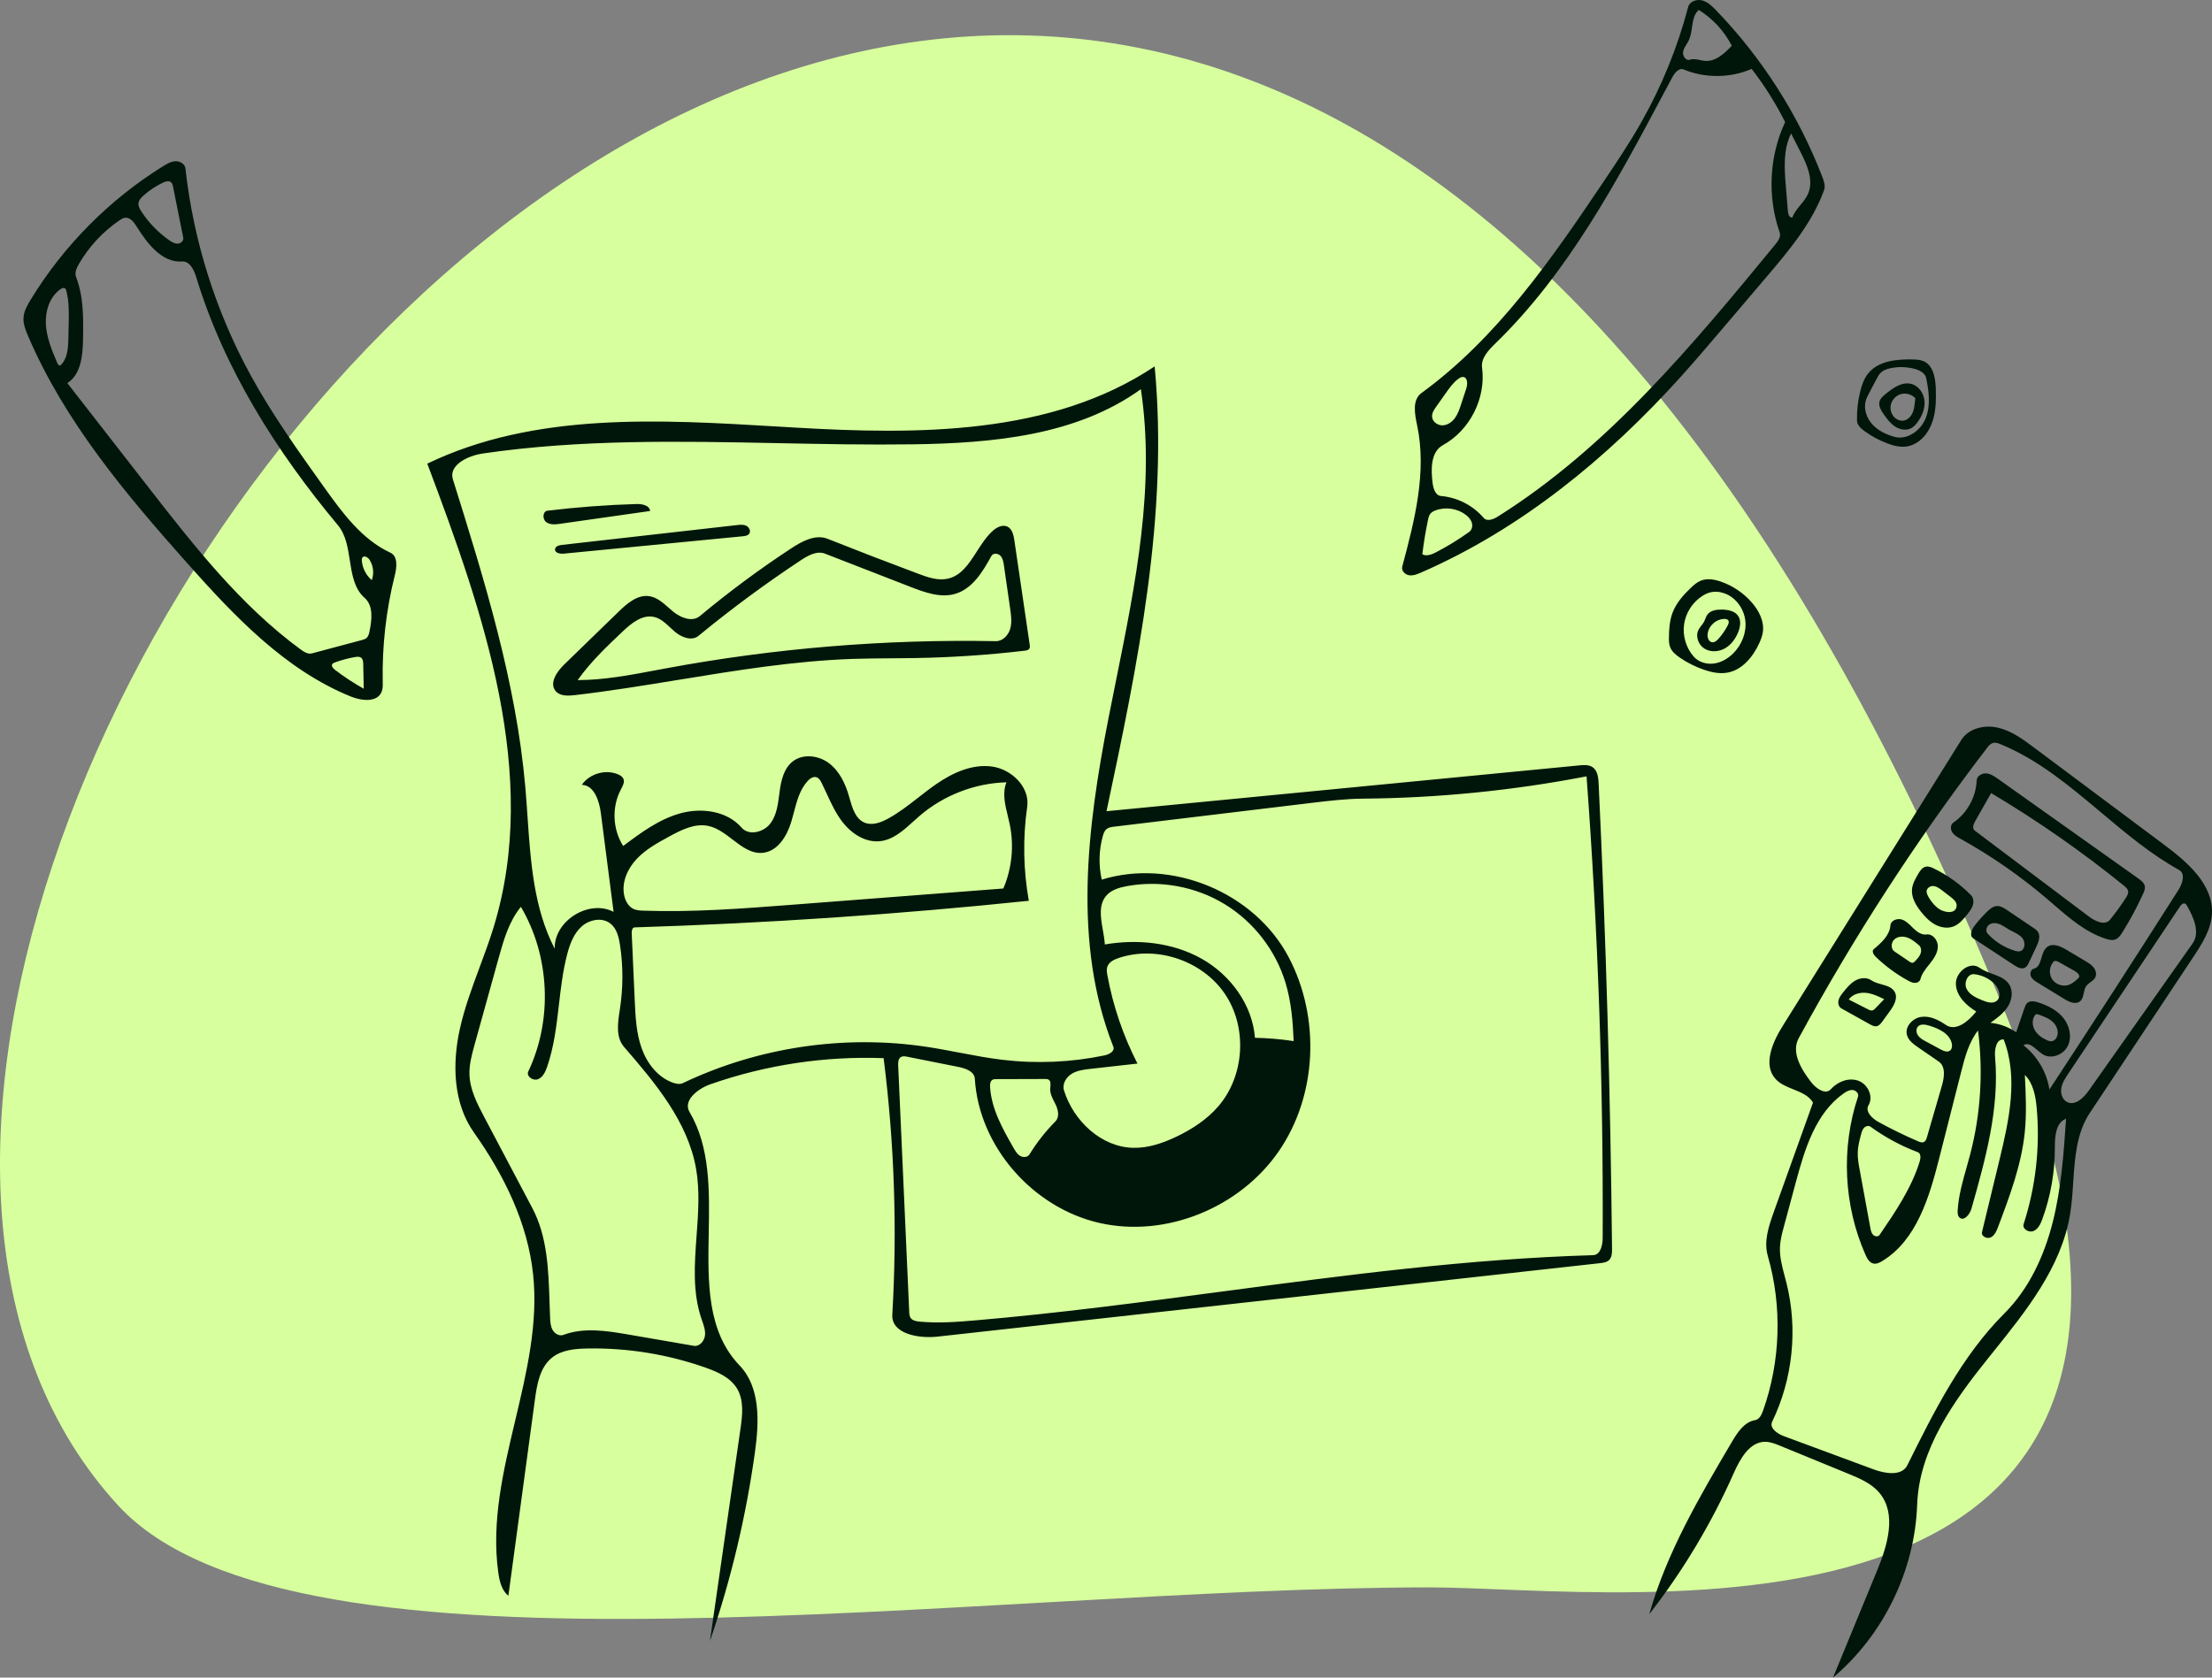 <svg width="377" height="286" viewBox="0 0 377 286" fill="none" xmlns="http://www.w3.org/2000/svg">
<rect x="0" y="0" width="377" height="286" fill="#808080" stroke="none"/>
<path fill-rule="evenodd" clip-rule="evenodd" d="M20.156 256.673C50.307 289.444 166.904 270.619 243.679 270.619C276.799 270.619 387.948 287.194 342.05 173.365C191.559 -199.861 -75.38 152.837 20.156 256.673Z" fill="#D7FF9D"/>
<path fill-rule="evenodd" clip-rule="evenodd" d="M292.461 1.736C300.324 9.877 306.53 19.612 310.592 30.176C310.871 30.901 311.142 31.707 310.876 32.438C308.826 38.062 304.871 42.75 300.992 47.309L293.559 56.048C291.193 58.829 288.827 61.61 286.381 64.321C273.929 78.124 259.216 90.194 242.175 97.62C241.533 97.9 240.843 98.18 240.15 98.068C239.457 97.956 238.809 97.284 238.99 96.606C241.097 88.729 243.216 80.494 241.527 72.517C241.119 70.593 240.664 68.17 242.253 67.013C255.123 57.639 264.389 44.241 273.269 31.025C275.502 27.702 277.729 24.37 279.705 20.888C283.214 14.706 285.916 8.066 287.721 1.191C287.969 0.247 289.159 -0.178 290.103 0.069C291.047 0.317 291.783 1.035 292.461 1.736ZM286.959 11.846C286.16 11.515 285.423 12.409 285.016 13.172C284.575 13.998 284.135 14.825 283.694 15.653C275.548 30.957 267.277 46.497 254.862 58.552C253.689 59.691 252.378 61.066 252.594 62.687C253.288 67.882 250.514 73.369 245.92 75.89C243.835 77.036 243.86 79.99 244.165 82.35C244.288 83.295 244.644 84.479 245.594 84.559C248.378 84.794 251.049 86.165 252.864 88.289C253.436 88.959 254.521 88.54 255.268 88.071C274.048 76.262 288.478 58.82 302.567 41.682C303.053 41.091 303.57 40.346 303.317 39.624C301.185 33.55 301.526 26.646 304.248 20.812C302.642 17.616 300.729 14.575 298.542 11.745C294.903 13.325 290.624 13.362 286.959 11.846ZM242.413 94.501C243.154 94.888 244.05 94.52 244.792 94.132C246.74 93.116 248.616 91.961 250.402 90.681C250.874 90.343 251.014 89.667 250.848 89.111C250.68 88.555 250.263 88.106 249.8 87.755C248.356 86.659 246.338 86.371 244.644 87.019C244.332 87.139 244.021 87.295 243.806 87.551C243.553 87.852 243.46 88.251 243.38 88.635C242.97 90.575 242.648 92.532 242.413 94.501ZM295.153 7.801C293.877 5.305 291.909 3.168 289.527 1.692C288.699 2.422 288.537 3.532 288.373 4.663V4.664C288.261 5.44 288.147 6.227 287.814 6.908C287.706 7.13 287.573 7.342 287.441 7.554C287.19 7.957 286.939 8.359 286.859 8.822C286.736 9.528 287.333 10.414 288.011 10.18C288.562 9.99 289.139 10.112 289.722 10.236C290.029 10.3 290.338 10.366 290.645 10.386C292.433 10.501 293.917 9.099 295.153 7.801ZM305.267 22.758C303.9 25.478 304.116 28.69 304.365 31.724L304.722 36.075C304.761 36.553 305.021 37.199 305.482 37.066C305.768 36.265 306.314 35.603 306.86 34.941C307.339 34.361 307.818 33.78 308.126 33.102C309.17 30.807 308.012 28.163 306.87 25.915L305.267 22.758ZM244.074 71.047C244.132 71.899 245.015 72.536 245.868 72.512C246.72 72.488 247.488 71.936 247.986 71.244C248.484 70.552 248.757 69.727 249.024 68.916L249.902 66.241C250.147 65.495 250.162 64.354 249.382 64.266C249.1 64.234 248.832 64.384 248.601 64.548C247.726 65.17 247.09 66.063 246.47 66.939L244.781 69.325C244.415 69.842 244.032 70.415 244.074 71.047ZM42.683 63.905C36.751 53.042 32.964 41.012 31.603 28.709C31.519 27.952 30.685 27.462 29.925 27.489C29.164 27.515 28.474 27.917 27.827 28.318C18.644 34.013 10.828 41.894 5.209 51.124C4.641 52.059 4.08 53.051 4.008 54.142C3.937 55.213 4.347 56.253 4.768 57.239C10.966 71.763 21.302 84.082 31.793 95.881C39.874 104.97 48.524 114.17 59.792 118.745C61.613 119.484 64.258 119.785 65.03 117.977C65.255 117.451 65.243 116.86 65.231 116.288L65.231 116.266C65.107 110.138 65.803 103.994 67.295 98.05C67.64 96.674 67.82 94.819 66.533 94.223C61.695 91.981 58.38 87.459 55.279 83.12C50.824 76.885 46.356 70.632 42.683 63.905ZM53.156 111.391C52.489 111.568 51.824 111.148 51.267 110.74C41.013 103.226 33.065 93.055 25.258 83.021L11.479 65.313C13.804 63.832 14.099 60.613 14.15 57.855C14.216 54.27 14.264 50.58 12.969 47.237C12.682 46.494 13.056 45.671 13.458 44.982C15.178 42.03 17.564 39.467 20.386 37.542C20.66 37.355 20.949 37.17 21.276 37.124C22.141 37.002 22.804 37.842 23.266 38.583C25.09 41.509 27.598 44.818 31.037 44.578C32.346 44.485 33.073 46.028 33.455 47.285C38.205 62.906 47.125 76.995 57.585 89.53C58.945 91.159 59.285 93.358 59.623 95.537C60 97.966 60.373 100.371 62.15 101.932C63.667 103.267 63.386 105.662 62.976 107.64C62.893 108.045 62.793 108.478 62.485 108.754C62.257 108.959 61.949 109.045 61.652 109.124L53.156 111.391ZM28.845 40.959C26.963 39.644 25.338 37.964 24.087 36.04C23.816 35.624 23.554 35.157 23.601 34.663C23.652 34.126 24.057 33.696 24.459 33.336C25.452 32.447 26.575 31.703 27.78 31.134C28.221 30.925 28.791 30.757 29.158 31.079C29.374 31.268 29.443 31.572 29.499 31.854L31.236 40.545C31.339 41.058 30.8 41.521 30.277 41.536C29.753 41.551 29.274 41.259 28.845 40.959ZM11.65 57.77C11.613 59.404 11.489 61.239 10.263 62.322C10.007 62.352 9.837 62.071 9.737 61.834C8.854 59.744 7.959 57.603 7.82 55.34C7.681 53.075 8.44 50.624 10.29 49.312C10.54 49.133 10.907 48.987 11.128 49.2C11.216 49.285 11.255 49.41 11.287 49.529C11.79 51.377 11.751 53.324 11.707 55.238L11.65 57.77ZM61.569 112.148C61.866 112.391 61.898 112.826 61.906 113.21L61.994 117.412C60.271 116.457 58.619 115.37 57.059 114.166C56.764 113.938 56.439 113.568 56.62 113.241C56.71 113.079 56.897 113.001 57.07 112.937C58.185 112.526 59.339 112.217 60.51 112.017C60.872 111.955 61.285 111.915 61.569 112.148ZM61.669 95.596C61.653 95.406 61.653 95.199 61.765 95.046C62.063 94.641 62.709 95.008 62.982 95.429C63.639 96.445 63.785 97.775 63.362 98.909C62.396 98.08 61.774 96.864 61.669 95.596ZM318.381 63.689C320.098 61.525 323.23 61.214 325.991 61.281C326.637 61.297 327.301 61.328 327.888 61.596C329.522 62.341 329.868 64.476 329.924 66.271C329.974 67.904 329.965 69.559 329.568 71.144C329.171 72.728 328.35 74.255 327.037 75.228C326.447 75.666 325.763 75.984 325.039 76.106C323.919 76.293 322.774 76.006 321.711 75.61C320.293 75.082 318.949 74.357 317.729 73.463C317.133 73.026 316.518 72.455 316.499 71.716C316.455 70.013 316.645 68.304 317.064 66.651C317.331 65.596 317.703 64.542 318.381 63.689ZM322.835 74.465C325.041 75.098 327.387 73.392 328.223 71.254C329.058 69.117 328.749 66.716 328.289 64.468C328.113 63.604 327.191 63.122 326.341 62.892C325.024 62.534 323.625 62.487 322.287 62.754C321.623 62.887 320.944 63.115 320.478 63.606C320.223 63.874 320.048 64.206 319.875 64.532L318.583 66.974C318.356 67.404 318.127 67.838 317.993 68.304C317.594 69.702 318.122 71.254 319.097 72.331C320.073 73.409 321.438 74.064 322.835 74.465ZM293.316 99.161C295.339 99.867 297.172 101.108 298.578 102.724C299.786 104.114 300.707 105.917 300.453 107.741C300.36 108.411 300.113 109.049 299.831 109.663C298.765 111.991 296.929 114.222 294.409 114.672C293.088 114.908 291.725 114.625 290.453 114.192C288.983 113.692 287.581 112.991 286.299 112.113C285.62 111.648 284.945 111.095 284.647 110.327C284.442 109.798 284.435 109.215 284.443 108.647C284.462 107.242 284.555 105.814 285.044 104.498C285.664 102.832 286.875 101.458 288.161 100.231C288.677 99.737 289.225 99.251 289.889 98.987C290.975 98.554 292.212 98.776 293.316 99.161ZM295.384 111.402C296.845 109.956 297.696 107.859 297.465 105.815C297.233 103.771 295.85 101.854 293.916 101.156C293.112 100.866 292.221 100.785 291.397 101.013C290.953 101.136 290.536 101.346 290.147 101.593C288.482 102.652 287.313 104.458 287.029 106.411C286.746 108.364 287.352 110.429 288.647 111.918C289.475 112.872 290.829 113.281 292.082 113.122C293.335 112.964 294.485 112.291 295.384 111.402ZM110.796 87.114C110.728 86.15 109.44 85.898 108.474 85.927C103.406 86.076 98.344 86.455 93.311 87.065C92.484 87.165 92.417 88.498 93.081 89.002C93.745 89.505 94.669 89.412 95.493 89.294L110.796 87.114ZM94.594 93.63C94.638 93.134 95.261 92.954 95.756 92.898L125.607 89.517C126.147 89.456 126.723 89.4 127.208 89.644C127.694 89.886 128.007 90.552 127.69 90.993C127.456 91.318 127.008 91.384 126.609 91.423L96.076 94.386C95.442 94.448 94.538 94.265 94.594 93.63ZM161.516 98.659C159.846 99.026 158.132 98.423 156.53 97.824C151.351 95.889 146.192 93.899 141.054 91.857C138.98 91.032 136.704 92.267 134.839 93.492C129.44 97.04 124.243 100.892 119.279 105.026C118.005 106.088 116.043 105.343 114.757 104.294C114.485 104.073 114.217 103.836 113.949 103.599C112.947 102.713 111.933 101.817 110.638 101.633C108.646 101.35 106.895 102.86 105.452 104.261L96.147 113.299C94.896 114.515 93.579 116.461 94.693 117.804C95.427 118.69 96.776 118.645 97.92 118.513C103.889 117.821 109.828 116.85 115.766 115.88C125.58 114.277 135.388 112.675 145.314 112.331C147.513 112.255 149.714 112.241 151.915 112.227C153.293 112.218 154.672 112.209 156.05 112.185C162.265 112.077 168.474 111.658 174.648 110.931C174.947 110.896 175.287 110.834 175.441 110.576C175.558 110.382 175.529 110.136 175.496 109.912L172.881 92.116C172.748 91.212 172.516 90.167 171.69 89.776C170.855 89.382 169.872 89.89 169.187 90.51C168.115 91.478 167.289 92.765 166.474 94.034C165.138 96.115 163.831 98.15 161.516 98.659ZM119.051 108.396C124.636 103.803 130.459 99.501 136.49 95.511C137.728 94.692 139.233 93.854 140.617 94.391L155.239 100.075C157.68 101.023 160.349 101.984 162.854 101.224C165.767 100.339 167.508 97.441 168.975 94.774C169.26 94.254 170.09 94.314 170.501 94.74C170.911 95.167 171.015 95.794 171.1 96.38L172.17 103.801C172.335 104.941 172.496 106.123 172.167 107.226C171.837 108.329 170.87 109.331 169.719 109.309C150.897 108.946 132.038 110.498 113.528 113.935C112.957 114.041 112.387 114.148 111.816 114.256H111.814L111.814 114.257H111.813H111.812L111.811 114.258H111.81H111.809H111.808C107.386 115.093 102.948 115.931 98.454 115.946C100.624 112.872 103.374 110.261 106.104 107.672C107.603 106.25 109.478 104.717 111.49 105.182C112.577 105.434 113.411 106.214 114.24 106.992C114.506 107.24 114.771 107.489 115.045 107.721C116.171 108.671 117.913 109.331 119.051 108.396ZM360.529 160.163C360.03 160.349 359.472 160.222 358.964 160.062C355.523 158.98 352.727 156.559 349.98 154.181C349.608 153.859 349.237 153.538 348.865 153.22C344.313 149.337 339.373 145.908 334.142 143.003C333.61 142.707 333.052 142.397 332.726 141.882C332.4 141.368 332.41 140.585 332.913 140.242C335.258 138.64 336.78 135.892 336.891 133.054C336.921 132.297 337.776 131.793 338.53 131.854C339.284 131.914 339.942 132.368 340.559 132.806L364.459 149.774C364.924 150.104 365.426 150.488 365.54 151.047C365.632 151.503 365.442 151.965 365.249 152.389C364.218 154.664 363.033 156.869 361.704 158.983C361.402 159.462 361.059 159.965 360.529 160.163ZM336.618 140.033C336.337 140.529 336.094 141.246 336.549 141.588L356.053 156.276C357.121 157.08 358.78 157.834 359.621 156.794C360.587 155.601 361.489 154.356 362.322 153.066C362.55 152.713 362.782 152.309 362.7 151.897C362.626 151.521 362.309 151.249 362.012 151.007C354.854 145.202 347.275 139.917 339.356 135.205L336.618 140.033ZM326.912 149.015C327.227 148.475 327.609 147.883 328.22 147.751C328.688 147.649 329.163 147.849 329.594 148.059C331.942 149.199 334.093 150.745 335.923 152.607C336.363 153.056 336.418 153.777 336.222 154.374C336.026 154.971 335.622 155.473 335.226 155.961C334.59 156.745 333.912 157.561 332.973 157.933C331.96 158.334 330.781 158.141 329.821 157.624C328.862 157.107 328.092 156.299 327.413 155.446C326.528 154.334 325.735 152.999 325.873 151.585C325.963 150.657 326.443 149.82 326.912 149.015ZM331.019 155.243C332.496 155.817 333.441 155.362 333.48 154.393C333.504 153.782 332.971 153.311 332.486 152.937L331.019 151.809C330.534 151.436 330 151.045 329.389 151.049C328.777 151.053 328.154 151.684 328.405 152.242C328.367 152.512 329.543 154.668 331.019 155.243ZM325.19 167.168C325.55 167.366 325.932 167.558 326.342 167.567C326.753 167.576 327.198 167.343 327.299 166.945C327.535 166.011 328.154 165.236 328.759 164.477C328.825 164.395 328.891 164.312 328.956 164.229C329.618 163.39 330.258 162.44 330.276 161.371C330.294 160.301 329.409 159.162 328.349 159.308C327.515 159.423 326.739 158.876 326.133 158.29C326.036 158.197 325.94 158.102 325.844 158.006C325.337 157.5 324.821 156.985 324.148 156.766C323.347 156.505 322.256 156.92 322.193 157.76C322.065 159.452 320.659 160.726 319.355 161.812C318.964 162.136 319.317 162.76 319.682 163.112C321.326 164.702 323.184 166.07 325.19 167.168ZM325.45 163.945L322.881 162.206C322.228 161.764 322.281 160.682 322.863 160.15C323.445 159.618 324.351 159.577 325.093 159.844C325.835 160.11 326.453 160.632 327.053 161.144C327.449 161.483 327.505 162.1 327.323 162.59C327.141 163.079 326.771 163.471 326.411 163.848C326.287 163.978 326.149 164.115 325.972 164.138C325.784 164.162 325.607 164.051 325.45 163.945ZM345.815 164.059L347.071 161.389C347.455 160.572 347.828 159.561 347.309 158.822C347.129 158.565 346.863 158.384 346.603 158.209L342.033 155.128C341.54 154.796 341.006 154.451 340.412 154.461C339.708 154.472 339.117 154.974 338.617 155.471C337.868 156.213 337.168 157.005 336.522 157.84C336.031 158.474 335.628 159.519 336.299 159.96L343.292 164.549C343.844 164.911 344.544 165.283 345.123 164.967C345.464 164.783 345.649 164.409 345.815 164.059ZM344.265 162.169C343.972 162.237 343.665 162.162 343.376 162.075C341.611 161.543 339.995 160.524 338.754 159.16C338.341 158.707 338.574 157.906 339.099 157.588C339.624 157.27 340.306 157.343 340.871 157.58C341.236 157.734 341.57 157.948 341.905 158.162C342.088 158.278 342.272 158.396 342.46 158.504C342.664 158.619 342.875 158.725 343.087 158.831C343.688 159.132 344.289 159.434 344.699 159.955C345.253 160.661 345.139 161.968 344.265 162.169ZM346.627 165.151C347.433 164.959 347.679 164.137 347.935 163.283C348.146 162.577 348.365 161.849 348.911 161.436C349.851 160.725 351.183 161.319 352.195 161.922L355.417 163.839C355.93 164.144 356.455 164.46 356.824 164.931C357.192 165.401 357.373 166.068 357.115 166.606C356.943 166.966 356.619 167.205 356.291 167.445C356.023 167.642 355.753 167.84 355.564 168.108C355.322 168.451 355.232 168.881 355.143 169.306C355.031 169.839 354.921 170.365 354.514 170.7C353.773 171.311 352.67 170.822 351.85 170.32L347.311 167.546C346.854 167.267 346.371 166.96 346.146 166.472C345.921 165.985 346.105 165.275 346.627 165.151ZM352.577 167.905C353.226 167.683 353.749 167.201 354.25 166.732C354.613 166.392 354.127 165.832 353.693 165.587L350.913 164.022C350.623 163.859 350.219 163.71 349.995 163.955C349.271 164.745 349.165 166.036 349.752 166.933C350.338 167.83 351.562 168.251 352.577 167.905ZM320.675 167.808C320.053 167.632 319.419 167.454 318.911 167.106C318.121 166.568 317.022 166.699 316.193 167.175C315.365 167.65 314.747 168.414 314.149 169.159C313.818 169.573 313.476 170.004 313.35 170.519C313.223 171.034 313.374 171.658 313.838 171.916L318.686 174.619C319.053 174.824 319.463 175.036 319.873 174.945C320.282 174.854 320.564 174.491 320.81 174.153L322.057 172.436C322.752 171.48 323.477 170.262 322.97 169.195C322.563 168.341 321.632 168.078 320.675 167.808ZM319.14 172.255C318.887 172.322 318.626 172.2 318.392 172.08L315.089 170.4C315.724 169.5 316.932 169.155 318.027 169.264C319.123 169.373 320.139 169.86 321.13 170.34L319.612 171.916C319.476 172.058 319.33 172.204 319.14 172.255ZM296.257 105.023C296.768 105.803 296.608 106.845 296.269 107.714C295.821 108.859 295.065 109.92 293.998 110.529C292.931 111.138 291.528 111.227 290.488 110.572C289.447 109.918 288.925 108.462 289.483 107.366C289.612 107.113 289.787 106.888 289.963 106.664C290.132 106.449 290.3 106.234 290.427 105.994C290.511 105.836 290.577 105.668 290.642 105.5C290.736 105.258 290.83 105.017 290.979 104.806C291.508 104.056 292.551 103.909 293.469 103.922C294.51 103.937 295.685 104.152 296.257 105.023ZM293.933 105.518C292.508 105.5 291.172 106.695 291.031 108.113C290.973 108.692 291.219 109.412 291.796 109.492C292.228 109.551 292.607 109.218 292.897 108.892C293.512 108.203 294.039 107.438 294.465 106.618C294.607 106.343 294.733 105.99 294.545 105.744C294.409 105.564 294.158 105.521 293.933 105.518ZM327.999 68.363C327.889 67.059 327.016 65.776 325.749 65.449C324.139 65.034 322.578 66.167 321.3 67.231C320.922 67.546 320.527 67.884 320.367 68.349C320.095 69.139 320.584 69.97 321.065 70.651C321.617 71.432 322.206 72.217 323.01 72.733C323.815 73.249 324.887 73.45 325.731 73.001C326.161 72.772 326.496 72.399 326.787 72.008C327.569 70.958 328.108 69.667 327.999 68.363ZM324.428 71.708C323.882 71.789 323.316 71.569 322.915 71.191C322.313 70.624 322.074 69.713 322.285 68.913C322.506 68.072 323.212 67.376 324.057 67.169C324.903 66.961 325.851 67.25 326.437 67.893C326.415 68.068 326.397 68.245 326.378 68.422C326.316 69.022 326.253 69.623 326.046 70.185C325.777 70.915 325.197 71.592 324.428 71.708ZM281.094 275.181C284.062 264.678 289.666 255.146 295.213 245.746C296.15 244.158 297.312 242.408 299.132 242.107C299.849 241.988 300.228 241.208 300.472 240.523C303.48 232.084 303.77 222.698 301.289 214.089C300.581 211.631 301.452 209.026 302.315 206.619L308.996 187.98C308.301 186.778 306.987 186.25 305.656 185.715C304.543 185.268 303.417 184.816 302.632 183.96C300.415 181.543 302.088 177.699 303.825 174.916L334.274 126.145C335.517 124.153 338.246 123.528 340.533 124.059C342.82 124.59 344.773 126.029 346.654 127.435L368.862 144.025C372.834 146.993 377.22 150.784 376.991 155.738C376.865 158.48 375.296 160.917 373.779 163.203L356.179 189.728C353.903 193.158 353.627 197.328 353.35 201.517C353.225 203.412 353.099 205.31 352.788 207.146C351.271 216.101 345.307 223.518 339.594 230.623L339.238 231.067C339.129 231.202 339.02 231.338 338.912 231.472C332.999 238.838 327.083 247.063 326.751 256.503C326.355 267.754 321.011 278.743 312.405 286L319.893 267.831C321.674 263.509 323.323 258.134 320.343 254.534C318.995 252.905 316.957 252.043 315 251.241L303.37 246.468C302.568 246.139 301.742 245.804 300.875 245.799C298.173 245.783 296.566 248.714 295.471 251.184C291.681 259.729 286.84 267.809 281.094 275.181ZM319.335 250.506C321.329 251.244 324.137 251.693 325.081 249.787C329.655 240.566 334.354 231.168 341.634 223.893C345.829 219.7 348.401 214.104 349.857 208.353C351.312 202.601 351.724 196.645 352.13 190.726C350.363 191.369 350.21 193.754 350.217 195.634C350.234 199.779 349.509 203.926 348.088 207.82C347.791 208.635 347.391 209.516 346.595 209.86C345.799 210.203 344.625 209.513 344.893 208.687C346.947 202.354 347.713 195.605 347.129 188.972C346.949 186.915 346.566 184.715 345.104 183.258C345.263 186.505 345.421 189.767 345.092 193.001C344.523 198.597 342.517 203.933 340.528 209.194C340.27 209.878 339.958 210.622 339.302 210.943C338.646 211.264 337.628 210.756 337.8 210.046L340.778 197.734C342.415 190.965 344.025 183.684 341.49 177.197C340.214 177.111 339.913 178.937 340.027 180.211C340.808 188.941 338.395 197.605 336.006 206.038C335.727 207.023 334.74 208.253 333.973 207.577C333.642 207.285 333.627 206.781 333.654 206.341C333.804 203.861 334.484 201.46 335.163 199.062C335.374 198.318 335.584 197.574 335.779 196.828C337.574 189.951 338.032 182.727 337.12 175.678C335.547 177.695 334.88 180.252 334.25 182.731L330.512 197.445C328.823 204.097 326.664 211.409 320.805 214.982C320.339 215.267 319.798 215.532 319.266 215.405C318.605 215.248 318.231 214.566 317.955 213.945C314.216 205.522 313.749 195.695 316.672 186.955C316.849 186.425 316.31 185.871 315.753 185.827C315.195 185.783 314.673 186.086 314.216 186.409C309.42 189.794 307.582 195.926 306.056 201.596L304.028 209.135C303.731 210.236 303.433 211.347 303.372 212.486C303.277 214.216 303.729 215.91 304.179 217.594C304.283 217.984 304.387 218.374 304.484 218.764C306.436 226.596 305.554 235.104 302.038 242.369C301.52 243.44 302.888 244.415 304.004 244.828L319.335 250.506ZM326.913 178.555C326.113 178.004 325.256 177.375 325.009 176.436C324.629 174.995 326.001 173.548 327.478 173.354C328.954 173.161 330.399 173.873 331.623 174.722C333.346 175.918 335.528 174.095 336.819 172.441C335.078 171.398 333.417 169.781 333.348 167.754C333.28 165.725 335.745 163.794 337.386 164.987C338.022 165.451 338.793 165.734 339.554 166.014C340.696 166.434 341.818 166.847 342.444 167.846C343.156 168.983 342.902 170.52 342.178 171.649C341.453 172.778 340.338 173.588 339.248 174.371C340.812 174.526 342.334 175.084 343.627 175.975L345.037 171.866C345.146 171.548 345.265 171.214 345.515 170.99C345.999 170.556 346.751 170.69 347.369 170.886C348.993 171.402 350.585 172.206 351.656 173.53C352.727 174.854 353.174 176.778 352.425 178.307C351.677 179.838 349.564 180.653 348.132 179.731C347.835 179.54 347.537 179.284 347.238 179.028C346.44 178.344 345.642 177.66 344.872 178.207C347.224 180.04 348.839 182.791 349.293 185.739C356.698 174.457 364.024 163.123 371.269 151.739C371.961 150.652 372.519 148.939 371.392 148.314C366.58 145.644 362.328 142.068 358.085 138.501C352.729 133.999 347.39 129.51 340.964 126.873C340.556 126.706 340.11 126.545 339.684 126.657C339.236 126.775 338.922 127.164 338.641 127.53C326.675 143.152 315.934 159.715 306.552 177.013C305.244 179.427 306.996 182.303 308.671 184.478C309.508 185.565 311.125 186.713 312.038 185.689C313.189 184.399 315.076 183.662 316.705 184.238C318.335 184.814 319.349 186.933 318.463 188.418C317.822 189.491 319.077 190.685 320.173 191.285C322.365 192.486 324.612 193.583 326.906 194.572C327.225 194.71 327.596 194.845 327.907 194.689C328.202 194.541 328.322 194.189 328.415 193.871L330.956 185.125C331.374 183.687 331.653 181.821 330.42 180.971L326.913 178.555ZM372.373 154.039C372.035 153.923 371.728 154.261 371.529 154.558L352.501 183.045C351.989 183.812 351.465 184.609 351.315 185.519C351.167 186.428 351.501 187.485 352.328 187.89C353.699 188.561 355.132 187.152 356.011 185.905L373.691 160.844C375.003 158.983 373.892 156.439 372.769 154.458C372.671 154.288 372.559 154.103 372.373 154.039ZM318.8 192.081C318.465 191.837 317.964 191.982 317.683 192.287C317.403 192.592 317.289 193.01 317.183 193.411C316.923 194.397 316.661 195.393 316.623 196.413C316.584 197.432 316.769 198.446 316.954 199.449L318.776 209.356C318.853 209.77 318.942 210.212 319.237 210.514C319.531 210.817 320.105 210.883 320.343 210.534C323.04 206.589 325.775 202.567 327.186 198.001C327.361 197.434 327.412 196.636 326.856 196.426C323.992 195.349 321.274 193.882 318.8 192.081ZM339.842 167.638C338.929 166.768 337.722 166.212 336.467 166.084C335.323 165.967 334.663 167.574 335.185 168.599C335.708 169.624 336.861 170.131 337.928 170.56C338.682 170.862 339.596 171.146 340.252 170.67C341.196 169.984 340.687 168.443 339.842 167.638ZM332.33 179.118C332.702 178.853 332.751 178.311 332.647 177.866C332.254 176.189 330.416 175.332 328.765 174.842C328.127 174.652 327.333 174.519 326.883 175.01C326.507 175.42 326.587 176.1 326.911 176.552C327.235 177.004 327.743 177.283 328.232 177.546L330.781 178.919C331.266 179.18 331.882 179.437 332.33 179.118ZM346.835 173.074C346.295 173.797 346.351 174.848 346.801 175.63C347.251 176.411 348.031 176.954 348.854 177.323C349.136 177.451 349.446 177.562 349.749 177.501C350.01 177.449 350.233 177.273 350.393 177.061C350.981 176.274 350.695 175.088 350.021 174.373C349.346 173.658 348.386 173.3 347.462 172.965C347.303 172.907 347.117 172.851 346.971 172.939C346.958 172.947 346.945 172.956 346.933 172.966C346.896 172.997 346.865 173.035 346.835 173.074ZM91.17 238.595C91.523 235.986 92.017 233.115 94.067 231.462C95.701 230.145 97.945 229.935 100.043 229.894C106.918 229.762 113.815 230.879 120.297 233.173C122.347 233.899 124.493 234.855 125.615 236.72C126.828 238.738 126.533 241.284 126.197 243.615L120.991 279.788C124.581 269.313 127.158 258.49 128.674 247.52C129.382 242.403 129.629 236.53 126.058 232.797C120.483 226.97 120.635 218.67 120.79 210.23C120.923 202.947 121.059 195.559 117.516 189.568C116.36 187.613 118.937 185.595 121.081 184.844C130.527 181.537 140.597 180.018 150.599 180.395C152.433 194.883 152.929 209.54 152.079 224.118C151.888 227.388 156.524 228.231 159.779 227.87L272.685 215.348C273.25 215.286 273.861 215.202 274.261 214.798C274.729 214.328 274.752 213.588 274.745 212.924C274.479 186.466 273.718 160.013 272.462 133.583C272.413 132.551 272.282 131.367 271.428 130.786C270.788 130.351 269.946 130.408 269.175 130.483L188.587 138.297C193.882 113.323 199.206 87.881 196.791 62.466C179.174 74.214 156.442 74.126 135.304 72.882C134.426 72.831 133.546 72.778 132.664 72.725C112.322 71.509 91.11 70.241 72.823 79.042C82.398 104.433 92.083 132.149 84.124 158.093C83.419 160.388 82.582 162.642 81.744 164.896C80.453 168.371 79.163 171.843 78.365 175.458C77.05 181.417 77.247 188.088 80.773 193.069C85.879 200.281 89.936 208.481 90.862 217.269C91.74 225.609 89.777 233.879 87.817 242.141C85.769 250.773 83.724 259.395 84.924 268.074C85.127 269.542 85.493 271.122 86.643 272.058L91.17 238.595ZM99.158 133.798C101.293 133.873 102.142 136.554 102.414 138.674L104.576 155.456C100.356 153.268 94.418 156.982 94.539 161.736C90.982 154.87 90.442 147.001 89.907 139.211C89.791 137.517 89.675 135.826 89.528 134.15C87.957 116.229 82.558 98.895 77.191 81.725C76.426 79.277 79.731 77.689 82.268 77.317C98.921 74.875 115.775 75.212 132.636 75.55C140.28 75.702 147.924 75.855 155.552 75.75C169.106 75.562 183.448 74.278 194.443 66.348C196.914 82.825 193.555 99.449 190.239 115.864C189.79 118.085 189.342 120.301 188.91 122.513C185.28 141.077 182.809 160.864 189.754 178.457C190.047 179.199 189.049 179.758 188.269 179.921C182.557 181.113 176.651 181.369 170.856 180.678C168.371 180.381 165.912 179.912 163.452 179.443C161.599 179.09 159.746 178.736 157.882 178.457C143.847 176.35 129.198 178.537 116.389 184.649C115.876 184.894 115.265 184.779 114.728 184.593C112.134 183.695 110.284 181.298 109.36 178.712C108.437 176.126 108.305 173.336 108.182 170.593L107.665 159.089C107.646 158.676 107.754 158.115 108.168 158.102C130.606 157.401 153.018 155.888 175.346 153.567C174.402 148.283 174.309 142.848 175.07 137.535C175.551 134.181 172.397 131.123 169.039 130.674C165.681 130.225 162.36 131.746 159.572 133.671C158.529 134.391 157.527 135.173 156.526 135.955C154.852 137.262 153.179 138.569 151.315 139.582C150.096 140.244 148.629 140.779 147.349 140.244C145.782 139.589 145.257 137.724 144.787 136.06C144.758 135.955 144.729 135.852 144.699 135.749C144.088 133.605 143.079 131.472 141.304 130.123C139.53 128.775 136.852 128.44 135.1 129.817C133.602 130.995 133.128 133.036 132.877 134.925C132.855 135.093 132.833 135.261 132.812 135.431C132.589 137.168 132.359 138.963 131.322 140.356C130.185 141.885 127.646 142.541 126.399 141.1C123.931 138.251 119.601 137.654 115.968 138.654C112.334 139.653 109.226 141.962 106.211 144.224C104.392 141.378 104.242 137.545 105.832 134.565L105.858 134.515C106.158 133.956 106.501 133.313 106.236 132.743C106.073 132.39 105.712 132.174 105.354 132.02C103.216 131.103 100.485 131.887 99.158 133.798ZM163.404 181.903C164.599 182.142 166.068 182.675 166.142 183.892C166.847 195.497 176.069 205.927 187.406 208.495C198.744 211.064 211.31 205.87 217.92 196.306C224.531 186.742 225.049 173.455 219.628 163.17C213.814 152.139 199.687 146.281 187.775 149.962C187.222 147.525 187.284 144.95 187.954 142.543C188.079 142.095 188.241 141.628 188.602 141.336C188.954 141.051 189.431 140.986 189.881 140.932L223.435 136.89C226.385 136.534 229.343 136.178 232.313 136.154C245.09 136.049 257.857 134.774 270.403 132.352C272.352 158.534 273.27 184.792 273.152 211.045C273.147 212.29 272.768 213.946 271.523 213.982C250.406 214.597 229.455 217.375 208.495 220.155C194.414 222.022 180.329 223.89 166.186 225.103C163.034 225.373 159.861 225.611 156.711 225.31C156.14 225.256 155.497 225.139 155.187 224.657C154.999 224.366 154.979 224.002 154.963 223.656L153.08 181.665C153.055 181.122 153.089 180.468 153.558 180.196C153.869 180.015 154.259 180.08 154.612 180.15L163.404 181.903ZM105.629 172.182C105.295 174.363 104.92 176.817 106.348 178.467C111.677 184.622 117.213 191.197 118.629 199.215C119.29 202.959 119.006 206.812 118.723 210.65C118.367 215.484 118.012 220.293 119.551 224.828C119.591 224.946 119.633 225.065 119.675 225.183C119.957 225.991 120.245 226.816 120.154 227.66C120.049 228.628 119.209 229.602 118.249 229.437L107.11 227.515C103.42 226.878 99.523 226.259 96.019 227.576C95.341 227.831 94.561 227.384 94.199 226.758C93.835 226.132 93.788 225.378 93.756 224.655C93.718 223.782 93.69 222.902 93.661 222.021C93.481 216.474 93.298 210.824 90.731 205.964L82.541 190.458C81.332 188.169 80.095 185.778 80.012 183.19C79.956 181.463 80.422 179.765 80.885 178.099L84.97 163.38C85.83 160.281 86.74 157.083 88.777 154.595C93.726 162.992 94.214 173.855 90.039 182.663C89.653 183.478 90.833 184.316 91.674 183.992C92.515 183.667 92.942 182.745 93.239 181.894C94.426 178.483 94.843 174.888 95.259 171.286C95.597 168.373 95.934 165.456 96.682 162.631C97.139 160.9 97.8 159.134 99.136 157.942C100.472 156.751 102.651 156.343 104.051 157.458C105.122 158.312 105.471 159.771 105.675 161.125C106.212 164.699 106.21 168.355 105.668 171.928C105.655 172.012 105.642 172.096 105.629 172.182ZM124.85 143.123C126.492 144.38 128.1 145.61 130.07 145.382C132.574 145.093 134.135 142.515 134.862 140.1C135.022 139.572 135.163 139.031 135.305 138.489C135.812 136.555 136.322 134.605 137.649 133.15C138.034 132.727 138.59 132.334 139.138 132.5C139.581 132.634 139.84 133.083 140.046 133.498C140.338 134.087 140.614 134.685 140.89 135.284C141.669 136.973 142.449 138.662 143.581 140.129C145.114 142.116 147.5 143.679 149.995 143.406C152.225 143.161 153.969 141.582 155.667 140.042C156.015 139.725 156.362 139.411 156.71 139.111C160.802 135.582 166.132 133.517 171.533 133.368C170.804 135.189 171.29 137.176 171.767 139.125C171.881 139.594 171.995 140.061 172.092 140.524C172.855 144.169 172.469 148.047 171.004 151.471L134.929 154.249C126.507 154.898 118.064 155.547 109.623 155.25C109.09 155.23 108.543 155.205 108.052 154.995C107.126 154.599 106.575 153.61 106.376 152.621C105.928 150.406 106.95 148.099 108.497 146.451C110.044 144.804 112.064 143.694 114.047 142.612C116.112 141.486 118.404 140.322 120.706 140.803C122.238 141.123 123.555 142.13 124.85 143.123ZM193.162 195.682C187.697 195.569 182.962 191.11 181.339 185.889C181.008 184.823 181.697 183.654 182.647 183.068C183.598 182.483 184.748 182.345 185.857 182.22L193.864 181.321C191.43 176.586 189.695 171.492 188.735 166.256C188.648 165.781 188.569 165.281 188.719 164.823C188.982 164.017 189.851 163.592 190.654 163.322C197.161 161.135 204.973 163.79 208.799 169.49C212.625 175.19 212.123 183.428 207.633 188.62C205.689 190.868 203.141 192.527 200.457 193.804C198.169 194.892 195.696 195.734 193.162 195.682ZM219.096 167.543C220.069 170.755 220.35 174.133 220.484 177.487C218.3 177.156 216.094 176.968 213.886 176.925C213.454 171.285 209.701 166.19 204.767 163.425C199.833 160.661 193.877 160.063 188.302 161.01C188.254 160.215 188.109 159.385 187.964 158.556C187.582 156.367 187.2 154.178 188.615 152.623C189.47 151.685 190.772 151.309 192.02 151.077C197.704 150.018 203.765 151.127 208.706 154.132C213.647 157.137 217.421 162.008 219.096 167.543ZM179.014 185.32C179.005 185.424 178.997 185.527 178.992 185.624C178.955 186.403 179.318 187.118 179.677 187.826C179.774 188.016 179.87 188.205 179.958 188.394C180.375 189.292 180.577 190.474 179.88 191.177C178.195 192.878 176.707 194.773 175.453 196.812C175.143 197.316 174.379 197.358 173.869 197.057C173.359 196.756 173.043 196.219 172.749 195.706C170.885 192.456 168.974 189.056 168.742 185.316C168.713 184.85 168.764 184.288 169.176 184.071C169.358 183.976 169.572 183.973 169.777 183.972L178.114 183.947C178.313 183.946 178.523 183.948 178.695 184.046C179.105 184.279 179.058 184.819 179.014 185.32Z" fill="#00160A"/>
</svg>
